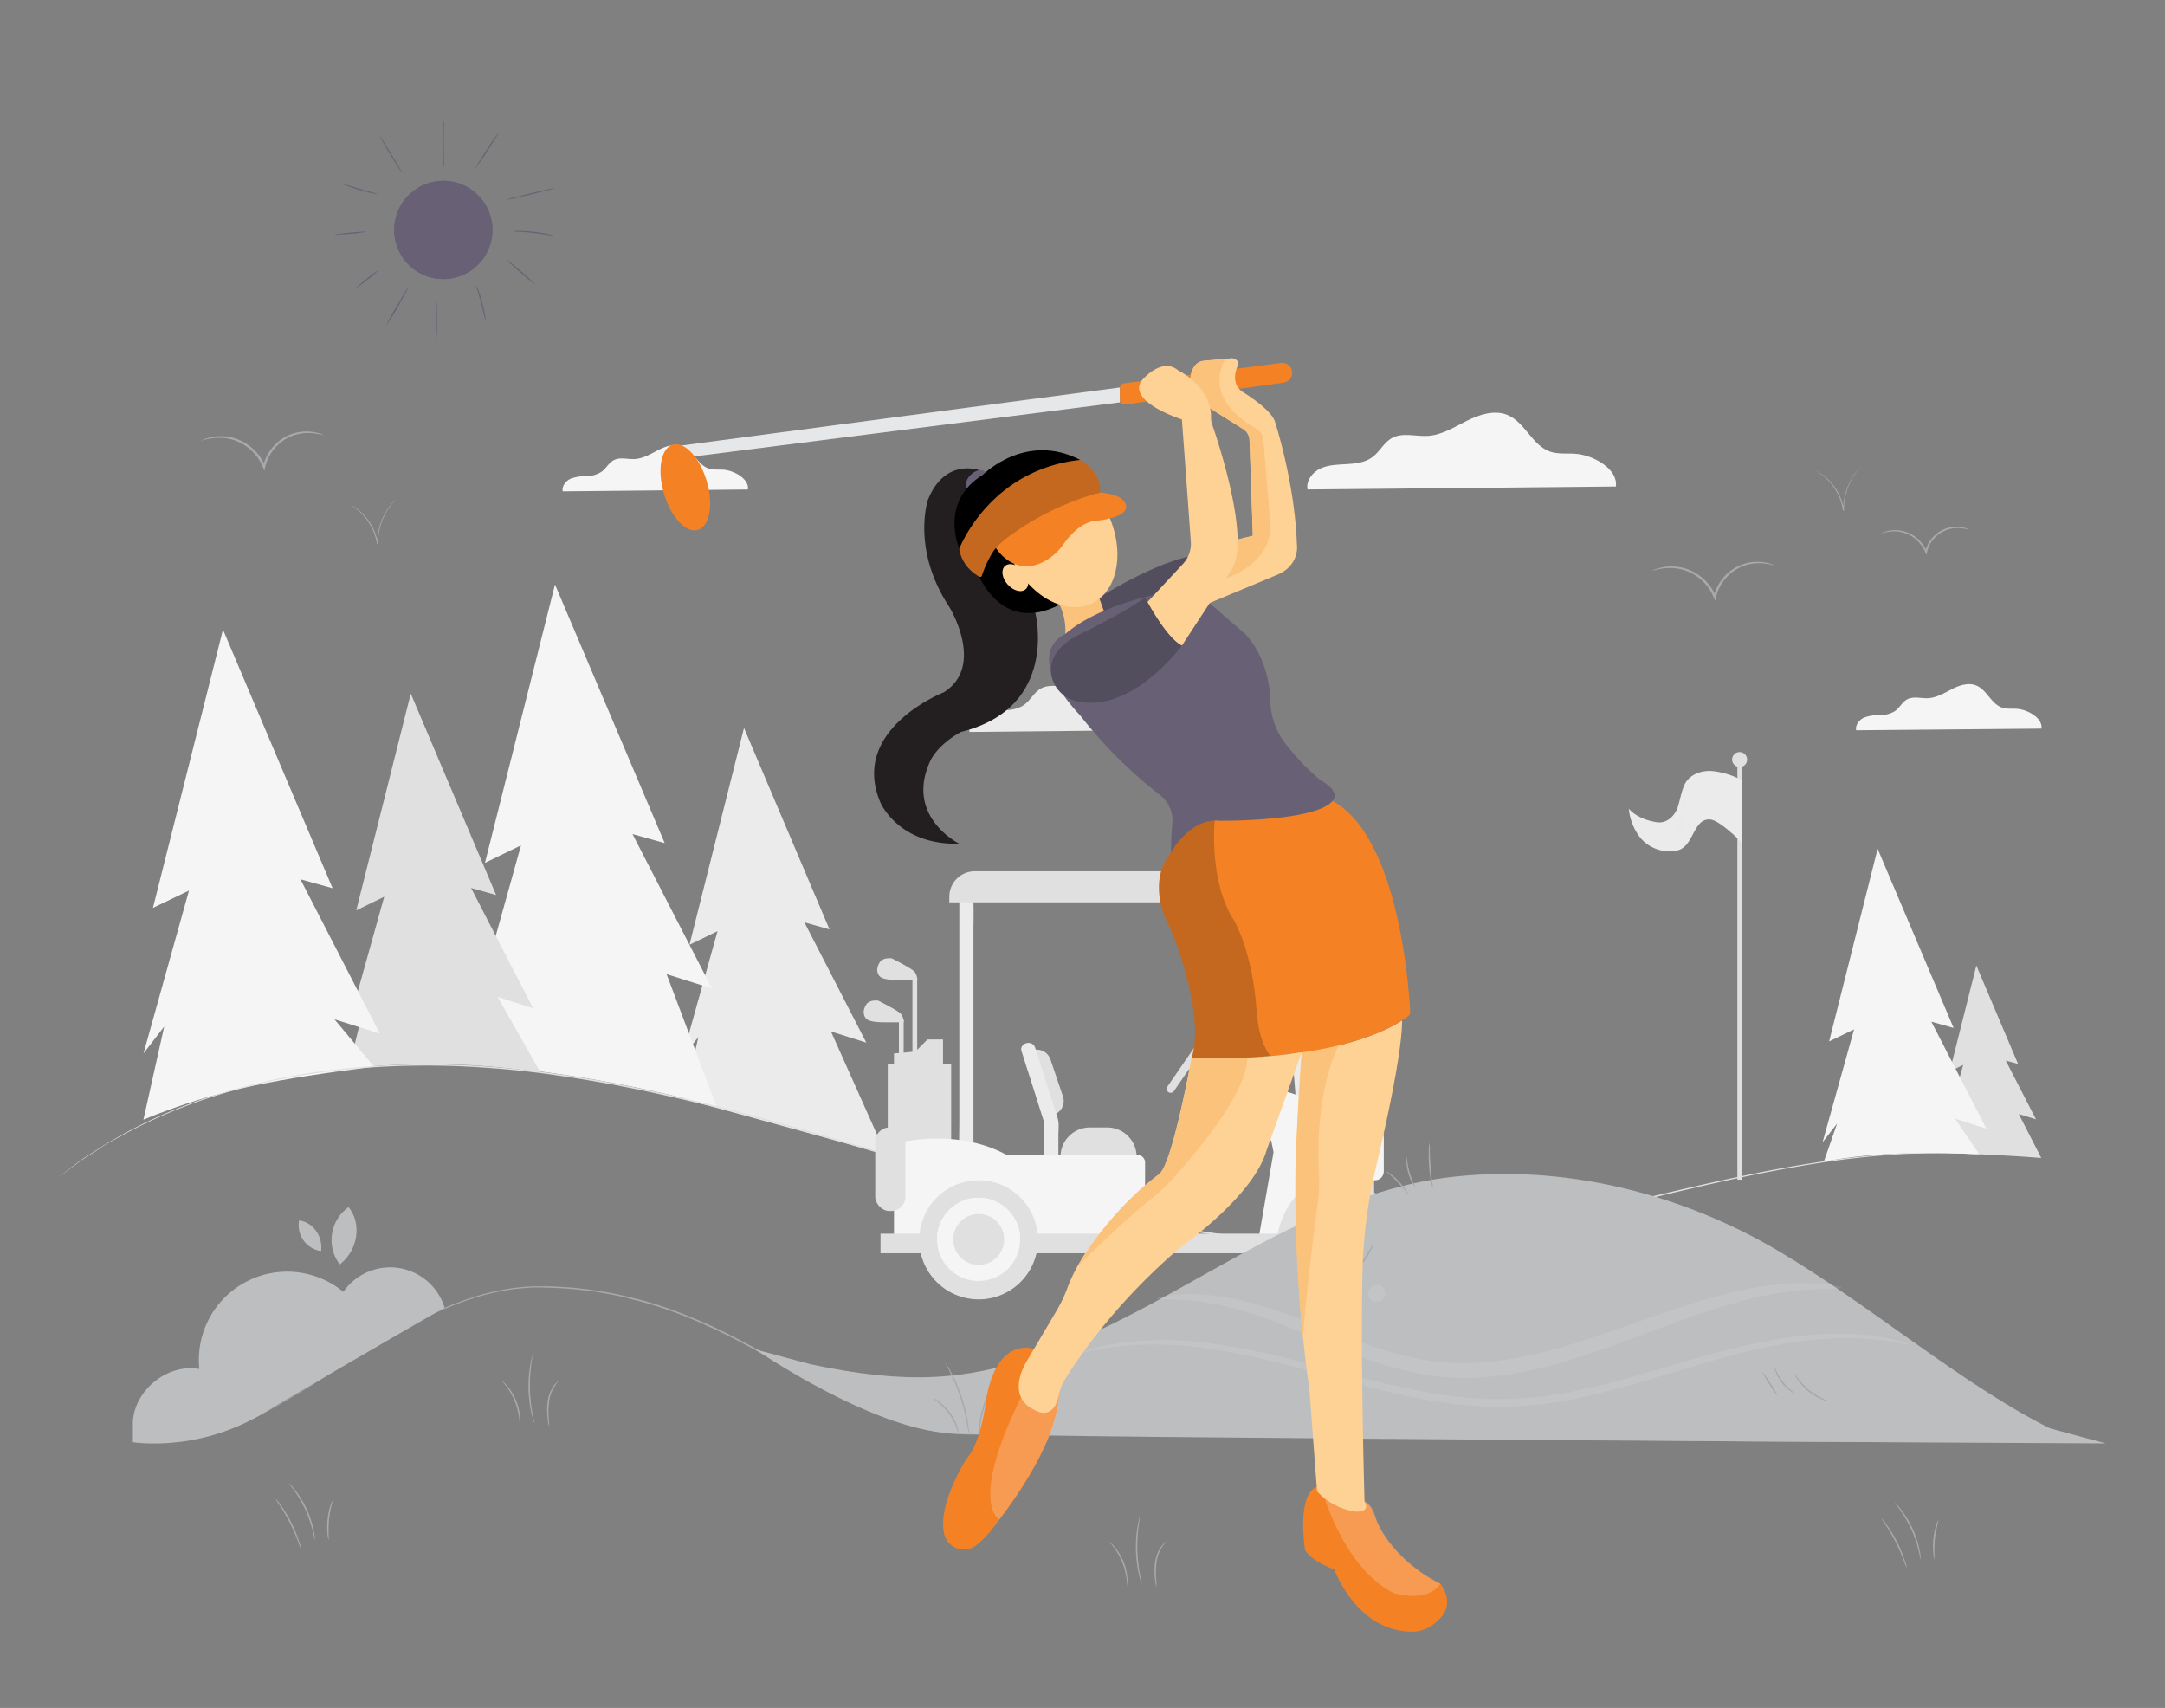 <svg id="f5e545dd-2f17-4256-9a02-e5578a683931" data-name="Layer 1" xmlns="http://www.w3.org/2000/svg" xmlns:xlink="http://www.w3.org/1999/xlink" width="865.76" height="682.89" viewBox="0 0 865.76 682.89"><rect x="0" y="0" width="865.76" height="682.89" fill="#808080" stroke="none"/><defs><clipPath id="f204f5e2-c004-4858-b3fd-6fb0dfce4b8b"><path d="M468.22,340.87s-10.73,10.93,0,30.89c0,0,13.94,32.73,8.34,51.09,0,0,58.66,3.52,86.56-16.54a2,2,0,0,0,.8-1.68c-.44-8.79-4.44-70-31.09-84.41h-45.9A29.31,29.31,0,0,0,468.22,340.87Z" fill="#f48225" data-secondary="true"/></clipPath><clipPath id="e857b7a6-6668-4cbf-8133-481216cd86a8"><path d="M497.14,171.57l-13.21-8.29s-11.81-8.55-6.33-16.78a5.26,5.26,0,0,1,3.94-2.29l11.21-1s3.23.47,2.19,3.08c0,0-3.32,6.58,1.79,10.28,0,0,11.37,6.82,13.08,11.93,0,0,7.95,24.16,8.81,49.17,0,0,1.42,8.65-8.53,12.42l-26.37,11,7.9-24.59,9.38-2.3L499.67,176A5.43,5.43,0,0,0,497.14,171.57Z" fill="#fed194"/></clipPath></defs><g id="b3ee86c1-f28a-4384-979f-6d1d01f621f6" data-name="freepik--background-complete--inject-4"><polygon points="275.72 377.74 297.52 291.06 331.7 371.59 321.68 368.79 346.43 416.88 332.29 412.41 354.26 461.54 273.72 439.42 279.25 414.65 272.76 423.03 286.94 372.3 275.72 377.74" fill="#ebebeb"/><path d="M193.93,345l28-111.28L265.8,337.09l-12.86-3.59,31.77,61.74-18.15-5.75,20,53a528.55,528.55,0,0,0-96.39-16.78l8.33-33.37-8.33,10.77L208.34,338Z" fill="#f5f5f5"/><path d="M142.46,364l21.8-86.68,34.13,80.53-10-2.8,24.79,48.09L199,398.59l17.08,30.15a300.87,300.87,0,0,0-76.61-1.52l6.49-26.4-6.49,8.49,14.18-50.78Z" fill="#e0e0e0"/><path d="M61.16,363l28-111.27L133,355.14l-12.86-3.58,31.77,61.73-18.16-5.74,15.8,18.92c-38,4.94-62,8.8-92.2,21.21l8.32-37.24L57.38,421.2l18.19-65.12Z" fill="#f5f5f5"/><path d="M779.67,428.42l10.65-42.37L807,425.41l-4.92-1.36,12.09,23.5-6.89-2.13,9,17.57c-13.22-1.06-25.79-1.54-38.37-2.06l3.38-14.41-3.17,4.09,6.93-24.82Z" fill="#e0e0e0"/><path d="M792,461.46h-2l-6-.22c-5.26-.34-13-.21-23,.18a350.05,350.05,0,0,0-36.11,4c-14,2.26-29.85,5.43-47.24,9.49s-36.38,8.75-56.94,13.08c-5.13,1.13-10.38,2.05-15.71,3.11s-10.79,1.84-16.32,2.73L580.26,495c-2.81.36-5.64.79-8.51,1-5.74.47-11.54,1.12-17.44,1.3-5.91.37-11.89.33-17.94.38l-9.13-.23c-3-.05-6.12-.31-9.22-.46-12.33-.78-24.9-2.11-37.61-4.06a702.77,702.77,0,0,1-77.77-17.17c-26.31-7.15-51.74-15-76.44-22.07-12.36-3.54-24.51-6.93-36.49-10s-23.75-5.81-35.32-8.2-22.91-4.28-34-5.85-21.89-2.54-32.37-3.11a323.08,323.08,0,0,0-58.25,2.1,253.17,253.17,0,0,0-46.93,10.59,208.31,208.31,0,0,0-33.34,14.39L43.36,457c-1,.52-1.88,1.12-2.75,1.67l-2.47,1.68-4.51,2.88a20.71,20.71,0,0,0-1.91,1.3l-1.63,1.23-4.82,3.55-1.66,1.18s.54-.43,1.62-1.23L30,465.64l1.67-1.25c.59-.45,1.21-.9,1.89-1.33l4.52-2.9,2.5-1.64c.87-.56,1.76-1.13,2.75-1.68l6.08-3.46a206.17,206.17,0,0,1,33.38-14.5,252.82,252.82,0,0,1,47-10.69A324.08,324.08,0,0,1,188.12,426c10.48.57,21.3,1.63,32.41,3.09s22.44,3.47,34,5.83,23.36,5.13,35.34,8.19,24.15,6.44,36.51,10c24.71,7.06,50.15,14.9,76.44,22.06a703.31,703.31,0,0,0,77.66,17.08c12.7,2,25.25,3.29,37.57,4.07,3.09.15,6.15.41,9.21.47l9.11.23c6,0,12,0,17.89-.37,5.9-.15,11.69-.82,17.43-1.29,2.86-.21,5.64-.64,8.5-1l8.38-1.12q8.28-1.32,16.29-2.72c5.34-.95,10.58-2,15.71-3.1,20.54-4.31,39.5-9,56.94-13s33.26-7.21,47.29-9.4A345.73,345.73,0,0,1,761,461.11c10-.36,17.75-.45,23-.08l6,.28Z" fill="#e0e0e0"/><path d="M731.45,416.39l19.39-77L781.23,411l-8.9-2.5,22,42.77-12.53-4,9.68,14.19c-17.37-.56-40.26-1.25-62.14,3l5.31-15.25-5.82,7.5,12.6-45.14Z" fill="#f5f5f5"/><path d="M646.16,194.52c1-6.86-8.73-12.49-16-13.08-3.46-.28-7.06.25-10.35-.89-7.11-2.49-9.95-11.68-16.92-14.6-5.2-2.19-11.18-.24-16.21,2.25s-10,5.72-15.62,6.08c-4.89.31-10.15-1.5-14.48.88-3.19,1.79-4.86,5.47-7.79,7.63s-6.63,2.56-10.16,2.77-7.26.22-10.51,1.71-5.93,4.92-5.25,8.43Z" fill="#f5f5f5"/><path d="M299.08,195.71c.57-4.11-5.24-7.5-9.6-7.9-2.09-.16-4.26.15-6.22-.54-4.28-1.49-6-7-10.16-8.77-3.12-1.32-6.77-.14-9.74,1.38s-6,3.39-9.39,3.65c-2.93.19-6.12-.91-8.68.54-1.92,1.06-2.93,3.27-4.69,4.51a11.3,11.3,0,0,1-6.1,1.81,17.16,17.16,0,0,0-6.31,1c-1.95.9-3.57,3-3.16,5.07Z" fill="#f5f5f5"/><path d="M816.36,291.33c.56-4.12-5.25-7.51-9.62-7.9-2.07-.17-4.24.15-6.21-.54-4.27-1.49-6-7-10.16-8.77-3.13-1.32-6.77-.15-9.74,1.38s-6,3.38-9.39,3.65c-2.93.18-6.13-.9-8.69.53-1.92,1.13-2.92,3.28-4.69,4.59a11.18,11.18,0,0,1-6.12,1.65,17.47,17.47,0,0,0-6.32,1c-1.94.89-3.56,3-3.16,5.07Z" fill="#f5f5f5"/><path d="M492,291.62c.8-5.79-7.38-10.56-13.54-11.06-2.93-.23-6,.22-8.76-.75-6-2.1-8.41-9.88-14.29-12.35-4.39-1.86-9.45-.2-13.7,1.93s-8.47,4.84-13.22,5.15c-4.14.27-8.63-1.27-12.25.75-2.7,1.5-4.11,4.61-6.59,6.45s-5.65,2.18-8.62,2.33-6.14.2-8.9,1.46-5,4.16-4.44,7.13Z" fill="#ebebeb"/><path d="M692.66,303.69a3,3,0,1,1,4,2.84V471.7h-1.9V306.53A3,3,0,0,1,692.66,303.69Z" fill="#e0e0e0"/><path d="M662.5,328.75c4.31.67,7.46-2.95,8.47-6.16.93-3,1.37-6.06,2.67-8.89,1.83-3.95,6.66-5.77,11-5.41a30.67,30.67,0,0,1,12.07,3.79v25s-8.94-9.28-13-9.44c-6.7-.27-6.33,10.74-12.84,12.36a15.09,15.09,0,0,1-15.27-5.48,22.45,22.45,0,0,1-4.26-11.2S654.38,327.5,662.5,328.75Z" fill="#ebebeb"/><path d="M667.83,336.85a.35.35,0,0,0,.19-.1c.18-.12.35-.25.52-.38a9.26,9.26,0,0,0,1.58-1.73,12.73,12.73,0,0,0,1.59-3.09,31.57,31.57,0,0,0,1.13-4.08,44.57,44.57,0,0,0,1.13-7.64c0-1,.07-1.78.07-2.33v-.63a.89.89,0,0,0,0-.23.89.89,0,0,0,0,.23v.63a15.52,15.52,0,0,1-.14,2.32,51.23,51.23,0,0,1-1.13,7.6,34,34,0,0,1-1.13,4.06,13.62,13.62,0,0,1-1.53,3.08,10.1,10.1,0,0,1-1.51,1.75A7.37,7.37,0,0,0,667.83,336.85Z" fill="#e0e0e0"/><path d="M412.69,420h0a5.8,5.8,0,0,1,7.38,3.59h0l5,14.81a5.77,5.77,0,0,1-2.94,7l-1.48.72Z" fill="#e0e0e0"/><path d="M408.55,420.45l5.72,17.95q1.5,4.77,3,9.52a6.27,6.27,0,0,0,.33,1c.28.66,0-.61,0-.37a17.61,17.61,0,0,0,0,3.84v11c0,3.63,5.64,3.64,5.64,0v-9.54c0-2.16.37-4.67-.3-6.77l-6.65-20.83c-.77-2.43-1.55-4.85-2.32-7.29-1.13-3.44-6.55-2-5.45,1.5Z" fill="#ebebeb"/><path d="M435.83,450.8h7a11.73,11.73,0,0,1,11.69,11.73v.76H424.08v-.76A11.73,11.73,0,0,1,435.8,450.8Z" fill="#e0e0e0"/><path d="M397.72,461.81h57.19a3,3,0,0,1,3,3h0V492.6a3,3,0,0,1-3,3h-47.4a3,3,0,0,1-2.85-2l-9.77-27.79a3,3,0,0,1,1.86-3.85A3.18,3.18,0,0,1,397.72,461.81Z" fill="#f5f5f5"/><path d="M357.5,421.2v5.42s19.6.81,19.6,0v-11h-6.22l-4.8,4.81Z" fill="#e0e0e0"/><polygon points="497.63 442.19 498.62 451.48 503.22 455.77 511.69 456.25 511.69 440.48 498.8 439.96 497.63 442.19" fill="#e0e0e0"/><path d="M498.92,355.3l6.22,16.17q4.37,11.29,8.71,22.66a14,14,0,0,0,.86,2.26c.26.42-.07-1.13,0,0,.18,2.35.38,4.68.57,7q1.07,13,2.12,26.08c.5,6.13.94,12.27,1.51,18.38v.31a2.88,2.88,0,0,0,2.82,2.82,2.84,2.84,0,0,0,2.82-2.82l-1.16-15.46q-1.14-13.46-2.19-26.91c-.24-2.84-.47-5.64-.7-8.52a11.22,11.22,0,0,0-.58-3.19l-8-20.74c-2.46-6.41-4.88-12.83-7.39-19.18l-.13-.34a2.9,2.9,0,0,0-3.47-2,2.83,2.83,0,0,0-2,3.47Z" fill="#ebebeb"/><path d="M383.62,360.79V448c0,4-.16,8.11,0,12.13v.18c0,3.63,5.65,3.64,5.65,0V373.1c0-4,.15-8.1,0-12.13a.48.48,0,0,1,0-.17c0-3.64-5.65-3.65-5.65,0Z" fill="#ebebeb"/><rect x="355.01" y="425.38" width="25.35" height="44.22" fill="#e0e0e0"/><rect x="509.14" y="464.67" width="40.34" height="35.48" fill="#e0e0e0"/><path d="M357.5,495.63V457.36s32.79-9.47,55,11.67a51.88,51.88,0,0,1,12.69,26.6Z" fill="#f5f5f5"/><path d="M506.24,433.72a5.43,5.43,0,0,0-1.24,4.64c.35,3.21,4.28,22.31,4.28,22.31l-6.06,35h7.31s1.85-20.15,20.17-25a28.17,28.17,0,0,1,17.86,1,3.5,3.5,0,0,0,4.55-2,3.66,3.66,0,0,0,.25-1.3V455a8,8,0,0,0-5.46-7.55Z" fill="#f5f5f5"/><rect x="461.41" y="424.01" width="26.88" height="3.16" rx="1.49" transform="translate(-144.85 575.87) rotate(-55.5)" fill="#e0e0e0"/><rect x="487.48" y="417.95" width="3.16" height="33.74" rx="1.49" transform="translate(-146.3 591.58) rotate(-55.5)" fill="#e0e0e0"/><path d="M379.6,360.79H510.5v-2.26a10.16,10.16,0,0,0-10.16-10.16H389.77a10.16,10.16,0,0,0-10.15,10.16Z" fill="#e0e0e0"/><path d="M515.84,495.53a23.69,23.69,0,1,0,21.44-20.84A23.68,23.68,0,0,0,515.84,495.53Z" fill="#e0e0e0"/><path d="M515.69,497.88h0a23.7,23.7,0,1,0,47.39.69h0Z" fill="#e0e0e0"/><path d="M522.9,495.89a16.64,16.64,0,1,0,14.53-14.12A16.63,16.63,0,0,0,522.9,495.89Z" fill="#f5f5f5"/><path d="M539.6,481.66A16.64,16.64,0,0,0,522.73,498l33.26.49a16.63,16.63,0,0,0-16.37-16.87Z" fill="#f5f5f5"/><path d="M529.4,496.43a10.14,10.14,0,1,0,8.38-8.16A10.16,10.16,0,0,0,529.4,496.43Z" fill="#e0e0e0"/><rect x="350" y="450.8" width="12.04" height="33.4" rx="5.65" fill="#e0e0e0"/><path d="M351.21,400.09s-3.52-.54-4.86,1.63-1.22,4.18,0,5.54,5,1.49,7.84,1.49h7.17a5.15,5.15,0,0,0-1.13-3.39C359.06,404,351.21,400.09,351.21,400.09Z" fill="#e0e0e0"/><polygon points="359.46 407.26 359.46 427.64 361.36 427.64 361.36 407.74 359.46 407.26" fill="#e0e0e0"/><path d="M356.62,383.19s-3.51-.55-4.86,1.62-1.22,4.19,0,5.54,5,1.49,7.84,1.49h7.16a5,5,0,0,0-1.12-3.38C364.46,387.1,356.62,383.19,356.62,383.19Z" fill="#e0e0e0"/><polygon points="364.87 390.35 364.87 421.97 366.78 421.97 366.78 390.84 364.87 390.35" fill="#e0e0e0"/><rect x="352.11" y="493.27" width="159.59" height="7.82" fill="#e0e0e0"/><path d="M367.8,492.82A23.69,23.69,0,1,0,389.24,472,23.71,23.71,0,0,0,367.8,492.82Z" fill="#e0e0e0"/><path d="M367.66,495.14h0a23.7,23.7,0,1,0,47.39.68h0Z" fill="#e0e0e0"/><path d="M374.87,493.14a16.63,16.63,0,1,0,18.85-14.06,16.44,16.44,0,0,0-4.32-.06A16.63,16.63,0,0,0,374.87,493.14Z" fill="#f5f5f5"/><path d="M391.57,478.91a16.64,16.64,0,0,0-16.87,16.38h0l33.25.49a16.63,16.63,0,0,0-16.37-16.88Z" fill="#f5f5f5"/><path d="M381.37,493.69a10.18,10.18,0,1,0,8.38-8.16A10.15,10.15,0,0,0,381.37,493.69Z" fill="#e0e0e0"/></g><g id="b6b6103c-1667-419b-9a20-589598f754cf" data-name="freepik--Floor--inject-4"><path d="M793.63,576.62H764c-19.07,0-46.66-.13-80.75-.42l-119.76-1.38c-45.07-.55-94.62-1.13-146.63-1.23H397.49c-6.41-.06-12.83.22-19.18-.59-12.66-1.45-24.61-5.75-35.68-11s-21.44-11.44-31.75-17.25c-5.12-2.9-10.22-5.73-15.33-8.42s-10.2-5.13-15.35-7.39a166.38,166.38,0,0,0-15.53-6l-1.94-.66-2-.6-3.9-1.13-3.9-1c-1.3-.34-2.6-.69-3.9-1a154.38,154.38,0,0,0-30.73-3.71c-.63,0-1.26-.06-1.88-.06H214.6a34.81,34.81,0,0,0-3.69.13c-2.45.24-4.88.38-7.25.81a96.56,96.56,0,0,0-13.83,3.19,148.93,148.93,0,0,0-24.56,10.4c-15.08,8-27.82,16.58-39.37,23.76s-21.59,13.06-30.37,16.82a78.76,78.76,0,0,1-21,6.24l-3.3.38-2.39.08-1.94.06,1.94-.12,2.39-.11,3.28-.42a79,79,0,0,0,20.93-6.33c8.74-3.78,18.85-9.63,30.3-16.87s24.25-15.86,39.33-23.86a147,147,0,0,1,24.63-10.45,94.24,94.24,0,0,1,13.89-3.23c2.38-.44,4.83-.59,7.29-.83,1.23-.09,2.47-.09,3.71-.13h3.76A154.45,154.45,0,0,1,249.17,518c1.32.26,2.62.61,3.91.95l3.93,1,3.9,1.12,2,.6,1.95.67c5.24,1.7,10.39,3.82,15.57,6s10.29,4.78,15.43,7.44,10.22,5.52,15.36,8.42c10.27,5.8,20.65,12,31.71,17.22s22.92,9.51,35.5,10.95c6.26.8,12.65.52,19.08.59h19.39c52,.14,101.56.68,146.7,1.27l119.74,1.5c34.09.35,61.68.51,80.75.61l22,.09h5.71Z" fill="#a7a9ac"/></g><g id="a46094b9-4b41-4d9f-b804-b01823b6aaf3" data-name="freepik--Hill--inject-4"><path d="M819.73,571.08c-35.33-17.64-71.43-49-108.87-71.1-39.16-23.09-86.39-34.75-131.51-29.25-30,3.65-57.83,16.93-84.3,31.42s-52.42,30.41-81,40.14-51.62,11.28-89.85,3.2l-22-5.91s45.46,31.52,78.18,33.55c30.31,1.87,461.72,4,461.72,4Z" fill="#bcbec0"/><g opacity="0.1"><path d="M736.39,514.85c0,.2-1,.32-2.91.36s-4.63.09-8.18.24a146.74,146.74,0,0,0-29.51,4.92c-12.25,3.22-26.45,8.54-42.31,14.49-7.9,3-16.33,6-25.24,8.77A170.13,170.13,0,0,1,600,550a122.22,122.22,0,0,1-14.82.94l-3.65-.12-1.82-.05-1.8-.16-3.6-.33-3.56-.49a136.44,136.44,0,0,1-26.1-7.2c-8-3-15.43-6.21-22.37-9.1S508.94,528,502.94,526a114.51,114.51,0,0,0-29.21-6.25c-7.05-.43-11,0-11.07-.48s3.83-1.53,11.12-1.8,17.9.84,30.33,4.57c6.23,1.79,12.91,4.2,19.95,6.93s14.49,5.74,22.39,8.52a137.35,137.35,0,0,0,25.13,6.6l3.39.44,3.38.27,1.71.15h1.71l3.44.09a120,120,0,0,0,14.06-.93,173,173,0,0,0,27.34-6.07c8.73-2.6,17.08-5.53,25.06-8.34s15.58-5.51,22.81-7.81,14-4.23,20.31-5.64a141.94,141.94,0,0,1,17.26-2.78l3.73-.3,3.45-.13,1.64.06h4.42a61,61,0,0,1,8.3.86C735.46,514.37,736.42,514.65,736.39,514.85Z" fill="#fff"/></g><g opacity="0.1"><path d="M763.75,537.67c-.07.29-4.64-1.07-13.11-2s-20.9-1.07-35.95,1.4a237.93,237.93,0,0,0-24.29,5.45c-8.67,2.32-17.85,5.19-27.57,8.09s-20,5.89-30.85,8.18a155.46,155.46,0,0,1-34.19,3.68,169.61,169.61,0,0,1-17.44-1.27c-5.7-.73-11.28-1.74-16.69-2.85-10.86-2.25-21.16-5-30.94-7.72s-19-5.24-27.8-7.25a245.51,245.51,0,0,0-24.53-4.52,134.77,134.77,0,0,0-36-.18c-2.12.25-4,.62-5.64.94l-2.26.42-1.83.43a15.5,15.5,0,0,1-3.38.63,15.06,15.06,0,0,1,3.24-1.21l1.82-.56,2.25-.57c1.6-.39,3.47-.87,5.64-1.21a126.51,126.51,0,0,1,36.4-.8,236.75,236.75,0,0,1,24.82,4.19c8.84,1.92,18.17,4.42,28,7s20.05,5.31,30.8,7.51c5.39,1.08,10.88,2.07,16.49,2.77a168.21,168.21,0,0,0,17.08,1.21,154.62,154.62,0,0,0,33.56-3.56c10.73-2.25,20.94-5.12,30.67-8s18.94-5.65,27.71-7.9a233.1,233.1,0,0,1,24.67-5.09c15.26-2.26,27.9-1.88,36.41-.48l3,.48,2.62.56,2.25.51c.68.16,1.29.36,1.83.51A14.91,14.91,0,0,1,763.75,537.67Z" fill="#fff"/></g><g opacity="0.1"><path d="M550.58,513.71a3.39,3.39,0,1,1-.11,0" fill="#fff"/></g><path d="M563.45,477.91c-.15.1-1.84-2.39-4.39-5.07s-4.94-4.51-4.83-4.66A25.72,25.72,0,0,1,563.45,477.91Z" fill="#a7a9ac"/><path d="M562.44,462.56c.18,0,.29,3,1.33,6.5s2.56,6.1,2.41,6.19a19.6,19.6,0,0,1-3.74-12.69Z" fill="#a7a9ac"/><path d="M571.66,456.92a16.47,16.47,0,0,1,.13,2.72c0,1.68.09,4,.27,6.53s.46,4.85.67,6.5a15.49,15.49,0,0,1,.29,2.71,10,10,0,0,1-.69-2.64,54.87,54.87,0,0,1-.86-6.52,57.8,57.8,0,0,1-.1-6.58A10.85,10.85,0,0,1,571.66,456.92Z" fill="#a7a9ac"/><path d="M710.91,558.27a27.59,27.59,0,0,1-3.32-4.71,28.14,28.14,0,0,1-2.83-5,27.59,27.59,0,0,1,3.32,4.71A28.14,28.14,0,0,1,710.91,558.27Z" fill="#a7a9ac"/><path d="M718.06,557.32a5.83,5.83,0,0,1-1.91-1,16.78,16.78,0,0,1-3.77-3.61,16.45,16.45,0,0,1-2.44-4.61,5.66,5.66,0,0,1-.45-2.11,22.45,22.45,0,0,0,8.57,11.29Z" fill="#a7a9ac"/><path d="M731.4,560.33a8.39,8.39,0,0,1-2.6-.72,22,22,0,0,1-5.64-3.3,21.59,21.59,0,0,1-4.38-4.82,8.45,8.45,0,0,1-1.25-2.4,35.16,35.16,0,0,0,6,6.77A34.6,34.6,0,0,0,731.4,560.33Z" fill="#a7a9ac"/><path d="M541.94,508.13c-.13-.12,1.83-2.26,3.79-5.25s3.21-5.58,3.38-5.5a18.79,18.79,0,0,1-2.88,5.83A19.23,19.23,0,0,1,541.94,508.13Z" fill="#a7a9ac"/><path d="M536.29,504.53a25.09,25.09,0,0,1,3.9-3.81,26,26,0,0,1,4.29-3.39,24.59,24.59,0,0,1-3.9,3.8A26.07,26.07,0,0,1,536.29,504.53Z" fill="#a7a9ac"/><path d="M524.51,505.57a16.61,16.61,0,0,1,2.47-1.21,57.23,57.23,0,0,0,11.21-6.87,16.19,16.19,0,0,1,2.2-1.65,11.6,11.6,0,0,1-1.93,2,39.72,39.72,0,0,1-5.36,3.94,41.44,41.44,0,0,1-6,3A10.94,10.94,0,0,1,524.51,505.57Z" fill="#a7a9ac"/></g><g id="b73cc0de-98d2-416c-96fb-53d91e4615c3" data-name="freepik--Plants--inject-4"><path d="M378.17,545.08a4.63,4.63,0,0,1,.68,1c.41.64.95,1.59,1.59,2.78a63.44,63.44,0,0,1,6.64,20c.2,1.34.32,2.43.38,3.18a3.57,3.57,0,0,1,0,1.13c-.09,0-.33-1.64-.82-4.29A77.85,77.85,0,0,0,380.07,549C378.94,546.59,378.09,545.12,378.17,545.08Z" fill="#a7a9ac"/><path d="M373.3,559.13a7.17,7.17,0,0,1,2.26,1.33A22,22,0,0,1,380,565a16.69,16.69,0,0,1,2.85,5.64,5.27,5.27,0,0,1,.22,2.61c-.1,0-.11-1-.61-2.48a19.92,19.92,0,0,0-2.93-5.4,29,29,0,0,0-4.21-4.51C374,559.74,373.2,559.21,373.3,559.13Z" fill="#a7a9ac"/><path d="M395.64,556c.21.08-1.26,3.84-2.54,8.6a39.32,39.32,0,0,0-1.13,6.2,20.58,20.58,0,0,1-.23,2.6,7.8,7.8,0,0,1-.18-2.64,27.51,27.51,0,0,1,.95-6.31,49.62,49.62,0,0,1,2-6A13.28,13.28,0,0,1,395.64,556Z" fill="#a7a9ac"/><path d="M120.36,619.38a29.41,29.41,0,0,1-1.21-3.11,77.92,77.92,0,0,0-3.22-7.31,77.05,77.05,0,0,0-4-6.93,26.59,26.59,0,0,1-1.78-2.81,14.55,14.55,0,0,1,2.13,2.57,53,53,0,0,1,7.28,14.35A13.88,13.88,0,0,1,120.36,619.38Z" fill="#a7a9ac"/><path d="M115.6,593.13a5.63,5.63,0,0,1,.74.67,26.42,26.42,0,0,1,1.76,2.07,39.93,39.93,0,0,1,4.62,7.65,38.65,38.65,0,0,1,2.76,8.51c.21,1.13.35,2,.4,2.67a3.42,3.42,0,0,1,0,1c-.1,0-.3-1.39-.84-3.59a48.22,48.22,0,0,0-2.89-8.35,45.86,45.86,0,0,0-4.43-7.65C116.45,594.27,115.53,593.25,115.6,593.13Z" fill="#a7a9ac"/><path d="M133.09,599.83c.18.06-1.13,3.46-1.52,7.9s0,8-.15,8a7.7,7.7,0,0,1-.45-2.32,27.63,27.63,0,0,1,0-5.75A27.91,27.91,0,0,1,132.1,602,7.88,7.88,0,0,1,133.09,599.83Z" fill="#a7a9ac"/><path d="M762.53,627.11a25.06,25.06,0,0,1-1.22-3.11,73.9,73.9,0,0,0-7.23-14.24A22.19,22.19,0,0,1,752.3,607a15.33,15.33,0,0,1,2.12,2.57,52.64,52.64,0,0,1,7.29,14.35A15,15,0,0,1,762.53,627.11Z" fill="#a7a9ac"/><path d="M757.77,600.89a3.62,3.62,0,0,1,.73.68,22.48,22.48,0,0,1,1.75,2.06,38.44,38.44,0,0,1,4.63,7.68,39,39,0,0,1,2.76,8.51c.22,1.12.35,2,.41,2.67a2.74,2.74,0,0,1,0,1c-.09,0-.31-1.37-.84-3.57a46.11,46.11,0,0,0-7.31-16C758.6,602,757.69,601,757.77,600.89Z" fill="#a7a9ac"/><path d="M775.26,607.59a65.16,65.16,0,0,0-1.52,7.9c-.4,4.44,0,8-.16,8a7.7,7.7,0,0,1-.45-2.33,27.44,27.44,0,0,1,0-5.73,26.57,26.57,0,0,1,1.13-5.65A7.37,7.37,0,0,1,775.26,607.59Z" fill="#a7a9ac"/><path d="M177.77,522.83a22.75,22.75,0,0,0-40.46-6.31,35.31,35.31,0,0,0-57.6,30.85c-12.73-2.32-26.2,8.57-26.58,21.51v7.76S78.77,580.92,105.4,565,177.77,522.83,177.77,522.83Z" fill="#bcbec0"/><path d="M139.38,482.66a16.1,16.1,0,0,0-3.84,22.45c.1.15.21.29.32.44C143.37,499.76,144.63,489,139.38,482.66Z" fill="#bcbec0"/><path d="M119.59,488A10.47,10.47,0,0,0,128,500.16l.39.06C129.22,494.1,124.9,488.53,119.59,488Z" fill="#bcbec0"/><path d="M207.82,569.88A26.92,26.92,0,0,0,200.54,552a9.68,9.68,0,0,1,2.15,2,22.71,22.71,0,0,1,3.7,6A22.19,22.19,0,0,1,208,567,9.24,9.24,0,0,1,207.82,569.88Z" fill="#a7a9ac"/><path d="M212.94,541.93c.09,0-.2,1.52-.52,4a62,62,0,0,0,.53,19.18c.44,2.42.83,3.91.74,3.93a3.61,3.61,0,0,1-.4-1c-.21-.67-.47-1.64-.74-2.85a50.3,50.3,0,0,1-.53-19.29,26.89,26.89,0,0,1,.6-2.88A3.52,3.52,0,0,1,212.94,541.93Z" fill="#a7a9ac"/><path d="M223.4,552.13c.07.08-.76.78-1.69,2.26a15.48,15.48,0,0,0-2.17,6.29,34.81,34.81,0,0,0-.07,6.77,16.83,16.83,0,0,1,.09,2.84,11.14,11.14,0,0,1-.51-2.8,28.21,28.21,0,0,1-.09-6.87,14.46,14.46,0,0,1,2.4-6.46,9.08,9.08,0,0,1,1.41-1.56C223.14,552.24,223.38,552.1,223.4,552.13Z" fill="#a7a9ac"/><path d="M450.71,634.2a26.73,26.73,0,0,0-7.28-17.85,8.89,8.89,0,0,1,2.15,2,21.76,21.76,0,0,1,5.27,12.93A9,9,0,0,1,450.71,634.2Z" fill="#a7a9ac"/><path d="M455.84,606.26c.09,0-.21,1.53-.52,4a61.16,61.16,0,0,0,.53,19.16c.44,2.43.82,3.91.73,3.94a3.34,3.34,0,0,1-.38-1,26,26,0,0,1-.76-2.85,50.3,50.3,0,0,1-.53-19.29c.21-1.22.42-2.26.6-2.88A3.76,3.76,0,0,1,455.84,606.26Z" fill="#a7a9ac"/><path d="M466.3,616.45c.06.08-.77.78-1.7,2.26a15.71,15.71,0,0,0-2.16,6.3,34.8,34.8,0,0,0-.08,6.77,16.71,16.71,0,0,1,.09,2.83,12,12,0,0,1-.51-2.79,28.28,28.28,0,0,1-.09-6.88,14.48,14.48,0,0,1,2.41-6.45,9.46,9.46,0,0,1,1.4-1.56C466,616.58,466.27,616.43,466.3,616.45Z" fill="#a7a9ac"/></g><g id="b7eda4e3-1772-450d-a8f8-f9fc030f2868" data-name="freepik--Birds--inject-4"><path d="M787.14,211.76s-.6-.16-1.66-.37a13.39,13.39,0,0,0-4.51-.11,12.38,12.38,0,0,0-6.11,2.66,12.63,12.63,0,0,0-4.29,6.85v.08l-.26,1-.39-1a13.76,13.76,0,0,0-5.16-6.25,13.34,13.34,0,0,0-6.3-2.13,17.78,17.78,0,0,0-6.19.78,5.4,5.4,0,0,1,1.58-.68,13.26,13.26,0,0,1,4.64-.59,13.49,13.49,0,0,1,6.61,2.09,14.1,14.1,0,0,1,5.45,6.52h-.65v-.07a13.11,13.11,0,0,1,4.57-7.19,12.65,12.65,0,0,1,11.11-2.33A5.46,5.46,0,0,1,787.14,211.76Z" fill="#a7a9ac"/><path d="M709.5,226.07c0,.08-.83-.21-2.33-.52a19.05,19.05,0,0,0-6.39-.17,17.26,17.26,0,0,0-8.55,3.75,17.8,17.8,0,0,0-6,9.59v.11l-.36,1.42-.55-1.35a19.2,19.2,0,0,0-7.23-8.75,18.7,18.7,0,0,0-8.83-3,23.42,23.42,0,0,0-8.66,1.13,7.74,7.74,0,0,1,2.19-.95,19,19,0,0,1,15.8,2.11,19.77,19.77,0,0,1,7.64,9.14l-.91.07v-.11a18.41,18.41,0,0,1,6.39-10.07,17.83,17.83,0,0,1,15.59-3.25A7.35,7.35,0,0,1,709.5,226.07Z" fill="#a7a9ac"/><path d="M129.32,174c0,.08-.83-.22-2.32-.52a18.54,18.54,0,0,0-6.39-.16,17.16,17.16,0,0,0-8.55,3.74,17.84,17.84,0,0,0-6,9.59v.12l-.36,1.42-.54-1.36a19.23,19.23,0,0,0-7.23-8.74,18.52,18.52,0,0,0-8.84-3,24.23,24.23,0,0,0-8.66,1.13,7.49,7.49,0,0,1,2.26-.95,18.35,18.35,0,0,1,6.5-.83,18.78,18.78,0,0,1,9.28,2.94,19.68,19.68,0,0,1,7.63,9.13l-.91.08v-.12a18.52,18.52,0,0,1,6.33-10.1,17.57,17.57,0,0,1,9-3.73,17.28,17.28,0,0,1,6.56.48A7.48,7.48,0,0,1,129.32,174Z" fill="#a7a9ac"/><path d="M158.47,199.55a13.78,13.78,0,0,1-1,1.13,27.88,27.88,0,0,0-2.54,3.38,25.12,25.12,0,0,0-3.76,13.41v.17h-.39a22.33,22.33,0,0,0-6.15-12.23,23.17,23.17,0,0,0-3.21-2.73c-.82-.57-1.3-.85-1.28-.88a1.22,1.22,0,0,1,.36.18,10,10,0,0,1,1,.57,20.26,20.26,0,0,1,3.38,2.67,22,22,0,0,1,6.33,12.41h-.38v-.16A24.44,24.44,0,0,1,154.71,204a21.89,21.89,0,0,1,2.67-3.39c.34-.38.64-.63.83-.82A2,2,0,0,1,158.47,199.55Z" fill="#a7a9ac"/><path d="M744.67,186c-.33.4-.68.77-1,1.13a25.32,25.32,0,0,0-6.3,16.76v.16h-.39a21.9,21.9,0,0,0-2.44-7.21,21.19,21.19,0,0,0-6.86-7.62c-.83-.56-1.3-.85-1.29-.88a1.24,1.24,0,0,1,.37.17,10.63,10.63,0,0,1,1,.59,19.7,19.7,0,0,1,3.38,2.66,22,22,0,0,1,6.34,12.41h-.39v-.28A24.46,24.46,0,0,1,741,190.46a22.25,22.25,0,0,1,2.65-3.39c.35-.37.64-.62.83-.81S744.66,186,744.67,186Z" fill="#a7a9ac"/></g><g id="b8deeda8-a79d-4a7d-88af-eea002f99a3f" data-name="freepik--Sun--inject-4"><circle cx="177.3" cy="91.93" r="19.64" fill="#686175" data-primary="true"/><path d="M177.3,111.59A19.65,19.65,0,1,1,185,110,19.34,19.34,0,0,1,177.3,111.59Z" fill="#686175" data-primary="true"/><path d="M174.5,135.84c-.2-2.69-.27-5.4-.2-8.1a80.85,80.85,0,0,1,.2-8.09,80.85,80.85,0,0,1,.21,8.09C174.77,130.44,174.71,133.15,174.5,135.84Z" fill="#686175" data-primary="true"/><path d="M174.5,135.86a8.52,8.52,0,0,1-.17-2.39c0-1.53-.05-3.56-.05-5.73s0-4.2.05-5.72c.07-2.4.14-2.4.17-2.4s.1,0,.17,2.4c0,1.52.06,3.56.06,5.72s0,4.2-.06,5.73C174.6,135.86,174.54,135.86,174.5,135.86Zm0-16.18c-.09.29-.18,3.39-.18,8.06s.09,7.76.18,8.07c.09-.31.19-3.39.19-8.07S174.59,120,174.5,119.68Z" fill="#686175" data-primary="true"/><path d="M163.18,115.08c.11,0-1.75,3.38-4.12,7.55a71,71,0,0,1-4.51,7.35,82.64,82.64,0,0,1,4.12-7.56C161.05,118.3,163.09,115,163.18,115.08Z" fill="#686175" data-primary="true"/><path d="M154.58,130h0a11.15,11.15,0,0,1,1.13-2.26c.78-1.42,1.84-3.31,3-5.3s2.26-3.85,3.1-5.24a11.06,11.06,0,0,1,1.39-2.12h0s.1,0-1.12,2.26c-.79,1.42-1.85,3.3-3,5.29a82.45,82.45,0,0,1-4.51,7.37Zm8.59-14.9c-.25.24-2,3-4.44,7.32s-4,7.19-4.13,7.52c.24-.24,2-3,4.44-7.32S163.08,115.44,163.17,115.11Z" fill="#686175" data-primary="true"/><path d="M151.55,107.84a43.09,43.09,0,0,1-4.51,3.92,45.94,45.94,0,0,1-4.85,3.58,40.62,40.62,0,0,1,4.54-3.86A43.79,43.79,0,0,1,151.55,107.84Z" fill="#686175" data-primary="true"/><path d="M142.15,115.36h0s-.07-.08,1.3-1.24c.87-.74,2-1.69,3.29-2.7a52.8,52.8,0,0,1,4.85-3.59h0a46.05,46.05,0,0,1-4.55,3.94c-1.27,1-2.46,1.93-3.39,2.61C142.45,115.25,142.22,115.36,142.15,115.36Zm9.4-7.49a54.35,54.35,0,0,0-4.81,3.61,51.17,51.17,0,0,0-4.57,3.88,53.4,53.4,0,0,0,4.87-3.62A55.41,55.41,0,0,0,151.55,107.87Z" fill="#686175" data-primary="true"/><path d="M194.09,127.86a12.39,12.39,0,0,1-.52-2c-.28-1.23-.67-2.94-1.18-4.81s-1-3.53-1.39-4.75a11.51,11.51,0,0,1-.55-2,8.69,8.69,0,0,1,.83,1.9,45.31,45.31,0,0,1,1.51,4.74c.51,1.87.86,3.6,1.08,4.85A9.4,9.4,0,0,1,194.09,127.86Z" fill="#686175" data-primary="true"/><path d="M194.09,127.89c-.07,0-.14-.31-.54-2-.26-1.13-.67-2.91-1.18-4.81s-1-3.65-1.38-4.75h0c-.5-1.62-.6-2-.53-2s0,0,.29.5.35.85.55,1.4a48.42,48.42,0,0,1,1.52,4.74c.6,2.25.93,4,1.07,4.86a10.27,10.27,0,0,1,.24,2.07Zm-3.63-13.55c0,.15.25.94.55,1.93h0c.35,1.13.86,2.81,1.39,4.75s.92,3.66,1.18,4.81a18.4,18.4,0,0,0,.49,2,11.6,11.6,0,0,0-.24-2,41.65,41.65,0,0,0-1.13-4.85c-.65-2.23-1.2-3.92-1.51-4.74a12,12,0,0,0-.73-1.83Z" fill="#686175" data-primary="true"/><path d="M214,113.73a68.37,68.37,0,0,1-5.8-4.8,67,67,0,0,1-5.54-5.12,72.3,72.3,0,0,1,5.81,4.81A68.56,68.56,0,0,1,214,113.73Z" fill="#686175" data-primary="true"/><path d="M214,113.73c-.2,0-3.14-2.48-5.81-4.8-1.52-1.33-2.93-2.59-4-3.56-1.64-1.51-1.6-1.56-1.57-1.59h0c.2,0,3.13,2.48,5.81,4.81,1.51,1.33,2.92,2.58,4,3.55,1.64,1.52,1.59,1.56,1.57,1.59Zm-11.29-9.9c.15.23,2.26,2.25,5.52,5.06s5.5,4.69,5.77,4.79a71.92,71.92,0,0,0-5.52-5.07c-3.26-2.81-5.52-4.66-5.78-4.76Z" fill="#686175" data-primary="true"/><path d="M221.64,94.3a13.54,13.54,0,0,1-2.37-.34c-1.46-.23-3.47-.55-5.7-.81s-4.27-.41-5.73-.5a14.52,14.52,0,0,1-2.38-.2,11.93,11.93,0,0,1,2.39-.09,55.17,55.17,0,0,1,5.76.38c2.25.26,4.27.63,5.71.94A13.23,13.23,0,0,1,221.64,94.3Z" fill="#686175" data-primary="true"/><path d="M221.57,94.34c-.18,0-.65-.08-1.84-.28l-.47-.07c-2-.33-3.91-.6-5.7-.82s-3.71-.37-5.73-.49h-.48c-1.61-.1-1.93-.13-1.93-.19h0a12.93,12.93,0,0,1,2.41-.1c1,0,3.12.1,5.76.39a53.61,53.61,0,0,1,5.71.94,11.81,11.81,0,0,1,2.33.63h-.06Zm-16.08-1.89c.14,0,.88.09,1.87.16h.48c2,.13,3.95.3,5.73.51s3.71.47,5.7.81l.47.07c.94.16,1.65.28,1.84.28h0a17.49,17.49,0,0,0-2.26-.6,57.58,57.58,0,0,0-5.71-.94q-2.87-.33-5.76-.38A18.55,18.55,0,0,0,205.49,92.45Z" fill="#686175" data-primary="true"/><path d="M221.66,75.21c0,.11-4.22,1.24-9.49,2.53s-9.57,2.25-9.59,2.12,4.22-1.24,9.49-2.53S221.64,75.1,221.66,75.21Z" fill="#686175" data-primary="true"/><path d="M202.62,79.88h-.06a12.08,12.08,0,0,1,2.77-.86c1.8-.47,4.19-1.07,6.77-1.69s5-1.13,6.77-1.59c2.84-.62,2.85-.55,2.86-.52h0a13.28,13.28,0,0,1-2.78.85c-1.79.47-4.18,1.12-6.77,1.7s-4.94,1.18-6.77,1.58A22.13,22.13,0,0,1,202.62,79.88Zm19-4.66c-.39,0-4,.79-9.54,2.13s-9.12,2.32-9.46,2.5c.39,0,4-.79,9.54-2.14S221.28,75.37,221.62,75.22Z" fill="#686175" data-primary="true"/><path d="M199.48,53c.09.07-1.95,3.31-4.52,7.25a84.65,84.65,0,0,1-4.89,7c-.09-.06,2-3.31,4.52-7.25A79.28,79.28,0,0,1,199.48,53Z" fill="#686175" data-primary="true"/><path d="M190,67.24h0c0-.18,2.31-3.87,4.51-7.25,1.27-1.91,2.46-3.68,3.39-5,1.42-2,1.5-2,1.54-2h0s.09.05-1.26,2.19c-.86,1.37-2,3.18-3.28,5.07s-2.46,3.69-3.39,5C190.28,67.07,190.09,67.24,190,67.24ZM199.45,53c-.25.21-2.12,2.87-4.85,7s-4.43,6.88-4.51,7.19c.26-.21,2.12-2.86,4.85-7s4.41-6.89,4.51-7.2Z" fill="#686175" data-primary="true"/><path d="M177.5,48.28a20.27,20.27,0,0,1,0,2.7c0,1.67-.05,4-.05,6.5s0,4.83.07,6.49a17.38,17.38,0,0,1,0,2.7,16.26,16.26,0,0,1-.28-2.69c-.1-1.66-.18-4-.18-6.5s.07-4.84.17-6.51A17.39,17.39,0,0,1,177.5,48.28Z" fill="#686175" data-primary="true"/><path d="M177.5,66.71s-.05,0-.13-.73c0-.5-.1-1.13-.15-2-.07-1.13-.19-3.45-.19-6.5s.1-5.38.17-6.51c.06-.79.1-1.47.16-2,.06-.71.1-.74.12-.74h0c.06,0,.08.25,0,2.71,0,1.57-.06,3.94-.06,6.5s0,4.74.07,6.39v2.82Zm0-18.36a26.12,26.12,0,0,0-.23,2.64c-.07,1.13-.18,3.47-.18,6.51s.12,5.39.19,6.5a23.13,23.13,0,0,0,.25,2.64V63.89c0-1.65-.06-3.9-.07-6.39s0-4.93,0-6.5C177.5,50,177.5,48.58,177.5,48.35Z" fill="#686175" data-primary="true"/><path d="M160.78,69.08c-.1,0-2.17-3.15-4.63-7.17s-4.35-7.32-4.26-7.38,2.16,3.15,4.62,7.17S160.87,69,160.78,69.08Z" fill="#686175" data-primary="true"/><path d="M160.78,69.1A12.81,12.81,0,0,1,159.34,67c-.87-1.36-2-3.17-3.2-5.11-2.11-3.45-4.32-7.2-4.28-7.4h0s.1-.06,1.46,2.06c.88,1.35,2,3.17,3.19,5.11s2.26,3.78,3.1,5.17c1.26,2.18,1.2,2.26,1.12,2.26h0Zm-8.87-14.53c.09.31,1.69,3.12,4.27,7.33s4.33,6.92,4.58,7.15c-.09-.32-1.7-3.13-4.27-7.34S152.16,54.79,151.91,54.57Z" fill="#686175" data-primary="true"/><path d="M150.82,77.54a9.78,9.78,0,0,1-2.09-.32c-1.28-.27-3-.7-4.94-1.27s-3.62-1.13-4.83-1.62a10.1,10.1,0,0,1-1.93-.85,11.18,11.18,0,0,1,2,.58c1.24.39,2.94.93,4.85,1.5s3.63,1,4.89,1.36A14.69,14.69,0,0,1,150.82,77.54Z" fill="#686175" data-primary="true"/><path d="M150.75,77.62a2.94,2.94,0,0,1-.51-.05c-.38-.07-.91-.16-1.51-.3-.87-.18-2.65-.57-4.94-1.25s-4-1.31-4.83-1.62c-.59-.23-1.08-.43-1.44-.59-.54-.24-.53-.27-.52-.29a8,8,0,0,1,2.06.56c1,.32,2.84.91,4.85,1.5,1.83.54,3.49,1,4.9,1.38,1.78.48,2,.57,2,.63h0S150.83,77.62,150.75,77.62Zm-13.69-4.08a14.08,14.08,0,0,0,1.91.82c.82.32,2.55,1,4.83,1.62s4.07,1.12,4.93,1.26a15.36,15.36,0,0,0,2,.34h0c-.15-.08-1.13-.36-2-.59-1.41-.38-3.07-.83-4.89-1.36-2-.6-3.86-1.13-4.86-1.51-.64-.24-1.3-.45-2-.63Z" fill="#686175" data-primary="true"/><path d="M146.46,92.63a47.23,47.23,0,0,1-6.26.81,49.39,49.39,0,0,1-6.31.4,96.36,96.36,0,0,1,12.57-1.21Z" fill="#686175" data-primary="true"/><path d="M134.25,93.9a1.09,1.09,0,0,1-.36,0h0a53,53,0,0,1,6.27-.82,51.43,51.43,0,0,1,6.32-.39h0a53.11,53.11,0,0,1-6.28.8C137.78,93.69,135.2,93.9,134.25,93.9Zm-.33-.06a60,60,0,0,0,6.28-.42,54.85,54.85,0,0,0,6.24-.79,60,60,0,0,0-6.28.42A54.85,54.85,0,0,0,133.92,93.84Z" fill="#686175" data-primary="true"/></g><polygon points="447.85 160.88 447.85 154.91 271.96 178.2 275.7 182.73 447.85 160.88" fill="#e6e7e8"/><path d="M526.54,594.57s-7.73,1.08-4.7,25c0,0,1.13,3.82,11.74,8,0,0,9,25.05,31.47,24.81a12.54,12.54,0,0,0,5.9-1.52c4.42-2.43,11.71-8.2,5.07-17.6a58.72,58.72,0,0,1-21.13-17.41,38,38,0,0,1-5.48-10.58,9.4,9.4,0,0,0-3.75-4.93Z" fill="#f48225" data-secondary="true"/><path d="M529.79,599.19s8.57,28.53,27.67,37.81c0,0,13.26,4.16,18.56-3.79,0,0-17.69-7.87-25.52-25.25,0,0-1.38-6.63-4.84-7.67,0,0,3.81,6.34-8,3.15A21,21,0,0,1,529.79,599.19Z" fill="#fff" opacity="0.2"/><path d="M520.56,420.8s-6.85,66.9,3.05,134.73l3.06,40.69a24.69,24.69,0,0,0,15.26,8.14s6.44.68,3.73-4.07c0,0-1.63-55.47-.81-92a197.09,197.09,0,0,1,5.29-41.18c4.27-18,10.59-46.78,10.53-59.11C560.67,408,548.23,417,520.56,420.8Z" fill="#fed194"/><path d="M536,417s-10.43,16.23-8.56,52.68a61.56,61.56,0,0,1-.49,11.43c-1.6,11.95-5,38.56-5.85,54.32a571.14,571.14,0,0,1-2.88-76.1l2.31-38.48S531.64,418.16,536,417Z" fill="#fbc27c"/><path d="M413.46,539.38s-14.74-5.57-19.13,20.37c0,0-1.85,16-7,22.47a27.81,27.81,0,0,0-2.29,3.51c-3.17,5.55-9.47,18.1-7.53,27.34a8.05,8.05,0,0,0,12.75,4.85c2.56-1.89,5.66-5.06,9.26-10.27,0,0,22.82-27.91,24-50.08Z" fill="#f48225" data-secondary="true"/><path d="M408.51,558.38s-20.57,38.89-9,49.27c0,0,24-30.31,24-50.08Z" fill="#fff" opacity="0.2"/><path d="M468.22,340.87s-10.73,10.93,0,30.89c0,0,13.94,32.73,8.34,51.09,0,0,58.66,3.52,86.56-16.54a2,2,0,0,0,.8-1.68c-.44-8.79-4.44-70-31.09-84.41h-45.9A29.31,29.31,0,0,0,468.22,340.87Z" fill="#f48225" data-secondary="true"/><g clip-path="url(#f204f5e2-c004-4858-b3fd-6fb0dfce4b8b)"><path d="M485.73,328.1s-2.39,24.1,7.59,39.67c0,0,7.58,12.37,9.18,36.32,0,0,.59,15.56,8.14,20.66l-41.27,6.88L452.6,363.78l3.6-31.13,30.33-9.58Z" opacity="0.2"/></g><path d="M414,245s9.73,37.76-29.52,47.6l12.84-53.62Z" fill="#231f20"/><path d="M391.64,188s-13.7-5.12-20.52,11.73c0,0-6.82,19.69,8.53,43,0,0,14.49,23.59-2.28,34.1,0,0-37.79,14.78-25.29,44.05,0,0,7.1,17.05,31.54,16.48,0,0-21.88-10.8-11.65-33,0,0,2.76-7,14-12.58a27.71,27.71,0,0,0,14.41-16.46c2.47-8,2.94-19.75-3-36.42Z" fill="#231f20"/><ellipse cx="390.33" cy="192.12" rx="4.97" ry="3.13" transform="translate(-21.52 332.27) rotate(-45)" fill="#686175" data-primary="true"/><path d="M391.64,230.56s9.32,23,32.07,11.22L402.1,215.16S394.82,216.41,391.64,230.56Z"/><path d="M423.71,241.78A23.9,23.9,0,0,1,426,253.53a34.55,34.55,0,0,1,19.61-7.68l-8-9.09Z" fill="#fbc27c"/><path d="M447.85,155.17v4.65a1.92,1.92,0,0,0,2.17,1.9L513.29,153a4,4,0,0,0,3.43-4.09h0a4,4,0,0,0-4.49-3.79l-62.71,8.15A1.92,1.92,0,0,0,447.85,155.17Z" fill="#f48225" data-secondary="true"/><path d="M439.53,238.94s27.36-17.62,43.28-17.24l-21.38,23.44-17.65,5.73Z" fill="#686175" data-primary="true"/><path d="M439.53,238.94s27.36-17.62,43.28-17.24l-21.38,23.44-17.65,5.73Z" opacity="0.2"/><path d="M426,253.53s-18,6.82,6,32.58a182,182,0,0,0,31.82,31.74,13,13,0,0,1,5,11.45,109.8,109.8,0,0,0-.54,11.57s7.58-14,19.51-12.7c0,0,38.28.38,45.1-7.95,0,0,3.78-3.41-4.93-8.34A90.28,90.28,0,0,1,513.08,296,28.88,28.88,0,0,1,508,280.31c-.19-6.44-1.81-17.82-10-26.78L476.56,235S442.26,239.13,426,253.53Z" fill="#686175" data-primary="true"/><ellipse cx="423.71" cy="214.28" rx="21.25" ry="29.93" transform="translate(-51.01 204.84) rotate(-25.69)" fill="#fed194"/><ellipse cx="406.03" cy="230.97" rx="4.12" ry="6.22" transform="translate(-50.56 329.64) rotate(-41.83)" fill="#fed194"/><path d="M398.12,218.86s7.19,12.4,19.84,5.41a22.2,22.2,0,0,0,7.29-6.68c2.21-3.12,6.61-8.27,12.09-9.25,0,0,15.91-1.14,12.5-7.39,0,0-1.23-3.32-9.95-4C439.89,197,414.6,202.66,398.12,218.86Z" fill="#f48225" data-secondary="true"/><path d="M383.62,219.42s-8.24-18.75,9.38-29.55c0,0,17.05-17.34,38.94-6Z"/><path d="M497.14,171.57l-13.21-8.29s-11.81-8.55-6.33-16.78a5.26,5.26,0,0,1,3.94-2.29l11.21-1s3.23.47,2.19,3.08c0,0-3.32,6.58,1.79,10.28,0,0,11.37,6.82,13.08,11.93,0,0,7.95,24.16,8.81,49.17,0,0,1.42,8.65-8.53,12.42l-26.37,11,7.9-24.59,9.38-2.3L499.67,176A5.43,5.43,0,0,0,497.14,171.57Z" fill="#fed194"/><g clip-path="url(#e857b7a6-6668-4cbf-8133-481216cd86a8)"><path d="M490.3,231.12s18.05-5.39,17.71-21.07l-2.8-34.15a5.82,5.82,0,0,0-3-4.62c-6.14-3.38-20.08-13.05-12.21-27.79l-10,1s-17.55,8,13.41,25.24a12.63,12.63,0,0,1,6.45,10.61L501,214.28l-9.38,2.3Z" fill="#fbc27c"/></g><ellipse cx="274.05" cy="194.85" rx="8.91" ry="17.77" transform="translate(-43.94 85.51) rotate(-16.44)" fill="#f48225" data-secondary="true"/><path d="M476.56,422.85s-8.25,44.7-13.11,46.7c0,0-27.45,20.9-36.69,45.58a52.4,52.4,0,0,1-3.81,8.18l-11.86,20.08s-10.77,15.64,4.4,21.15c0,0,6.14,2.73,8-7a17.65,17.65,0,0,1,2.28-5.85c5.1-8.28,20.42-31.11,46.84-53.43,0,0,28.68-20,33.87-38.32l14.07-39.17A223.81,223.81,0,0,1,476.56,422.85Z" fill="#fed194"/><path d="M430.81,506.42s18.66-18.49,28.86-26.52a74.05,74.05,0,0,0,9.16-8.45c9.78-10.78,29.52-34.22,30-48.36l-22.3-.24s-7.43,42-13.11,46.7C463.45,469.55,445.85,481.39,430.81,506.42Z" fill="#fbc27c"/><path d="M458.84,240.74l14.24-15.3a11.78,11.78,0,0,0,3.12-8.85c-.84-11.61-2.88-39.73-3.58-48.89,0,0-21.64-6.82-16.24-15.35,0,0,8-9.94,14.78-4.26,0,0,13.37,6.42,13.13,19a6.62,6.62,0,0,0,.32,2.26c2.49,7.16,16,47.76,7.58,58.88l-19.57,29.91S467.85,256.93,458.84,240.74Z" fill="#fed194"/><path d="M457.87,238.94s8.26,16,14.75,19.2c0,0-19.7,27-41.68,22.32a13.18,13.18,0,0,1-10.57-10.86c-.64-4.84,1.29-11,11.57-16.07C431.94,253.53,449.23,245.19,457.87,238.94Z" fill="#686175" data-primary="true"/><path d="M457.87,238.94s8.26,16,14.75,19.2c0,0-19.7,27-41.68,22.32a13.18,13.18,0,0,1-10.57-10.86c-.64-4.84,1.29-11,11.57-16.07C431.94,253.53,449.23,245.19,457.87,238.94Z" opacity="0.2"/><path d="M383.62,219.42s11.94-31.54,48.32-35.52c0,0,8.81,4.83,7.95,13.07a109,109,0,0,0-39,19.49,18.24,18.24,0,0,0-4.71,5.69,42.79,42.79,0,0,0-3.54,8,.7.7,0,0,1-1,.44C389.64,229.46,384.54,226,383.62,219.42Z" fill="#f48225" data-secondary="true"/><path d="M383.62,219.42s11.94-31.54,48.32-35.52c0,0,8.81,4.83,7.95,13.07a109,109,0,0,0-39,19.49,18.24,18.24,0,0,0-4.71,5.69,42.79,42.79,0,0,0-3.54,8,.7.7,0,0,1-1,.44C389.64,229.46,384.54,226,383.62,219.42Z" opacity="0.2"/></svg>